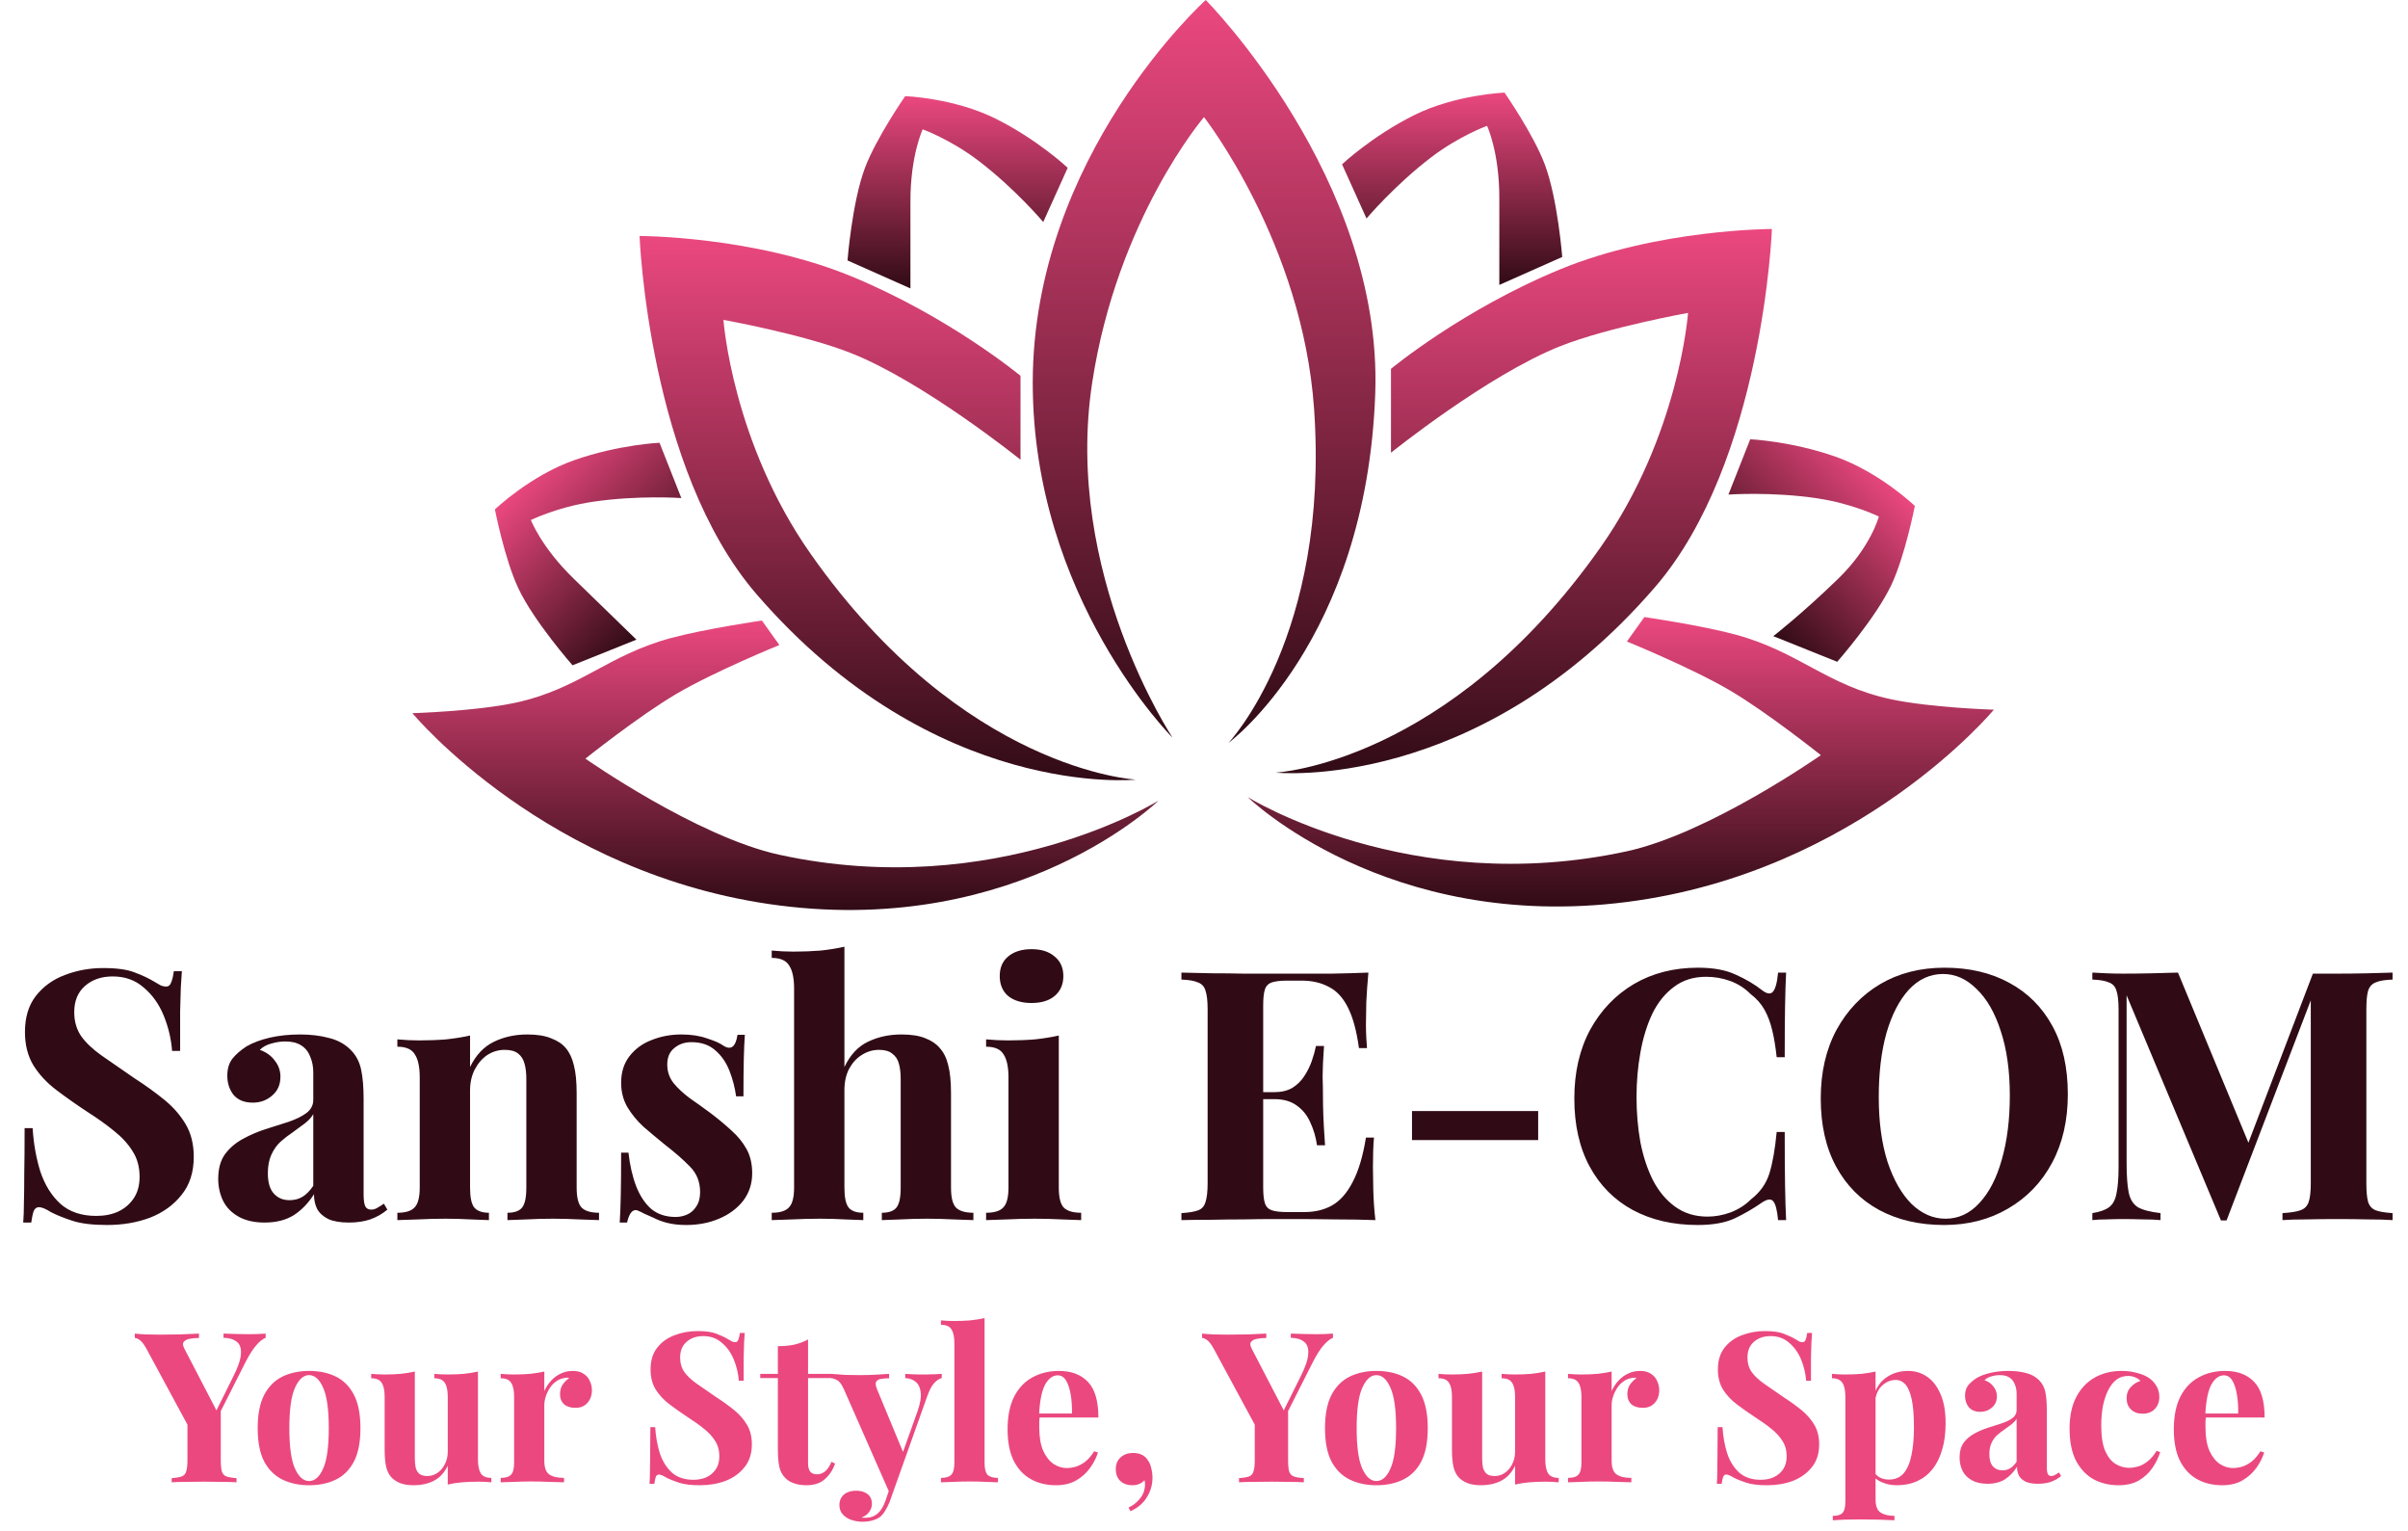 <svg width="689" height="438" viewBox="0 0 689 438" fill="none" xmlns="http://www.w3.org/2000/svg">
<path d="M29.541 276.9C33.474 276.9 36.507 277.333 38.641 278.2C40.774 279 42.607 279.867 44.141 280.8C44.941 281.267 45.574 281.633 46.041 281.9C46.574 282.1 47.074 282.2 47.541 282.2C48.207 282.2 48.674 281.833 48.941 281.1C49.274 280.367 49.541 279.267 49.741 277.8H52.041C51.974 279.067 51.874 280.6 51.741 282.4C51.674 284.133 51.607 286.433 51.541 289.3C51.541 292.167 51.541 295.933 51.541 300.6H49.241C48.974 297.133 48.174 293.767 46.841 290.5C45.507 287.233 43.607 284.567 41.141 282.5C38.741 280.367 35.774 279.3 32.241 279.3C29.041 279.3 26.407 280.2 24.341 282C22.274 283.8 21.241 286.3 21.241 289.5C21.241 292.167 21.907 294.467 23.241 296.4C24.574 298.267 26.507 300.1 29.041 301.9C31.641 303.7 34.774 305.867 38.441 308.4C41.641 310.467 44.507 312.533 47.041 314.6C49.574 316.667 51.607 319 53.141 321.6C54.674 324.2 55.441 327.3 55.441 330.9C55.441 335.3 54.274 338.933 51.941 341.8C49.674 344.667 46.674 346.833 42.941 348.3C39.207 349.7 35.107 350.4 30.641 350.4C26.507 350.4 23.207 350 20.741 349.2C18.274 348.4 16.207 347.567 14.541 346.7C13.074 345.767 11.941 345.3 11.141 345.3C10.474 345.3 9.974 345.667 9.641 346.4C9.374 347.133 9.141 348.233 8.941 349.7H6.641C6.774 348.1 6.841 346.233 6.841 344.1C6.907 341.967 6.941 339.2 6.941 335.8C7.007 332.333 7.041 327.967 7.041 322.7H9.341C9.607 327.1 10.341 331.233 11.541 335.1C12.807 338.9 14.707 341.967 17.241 344.3C19.841 346.633 23.274 347.8 27.541 347.8C29.874 347.8 31.941 347.4 33.741 346.6C35.607 345.733 37.107 344.467 38.241 342.8C39.374 341.133 39.941 339.067 39.941 336.6C39.941 333.8 39.274 331.367 37.941 329.3C36.674 327.233 34.907 325.3 32.641 323.5C30.441 321.7 27.874 319.867 24.941 318C21.807 315.933 18.874 313.867 16.141 311.8C13.407 309.733 11.207 307.367 9.541 304.7C7.941 302.033 7.141 298.867 7.141 295.2C7.141 291 8.174 287.567 10.241 284.9C12.374 282.167 15.141 280.167 18.541 278.9C22.007 277.567 25.674 276.9 29.541 276.9ZM75.739 349.7C72.739 349.7 70.239 349.133 68.239 348C66.239 346.867 64.772 345.367 63.839 343.5C62.906 341.567 62.439 339.467 62.439 337.2C62.439 334.333 63.072 332 64.339 330.2C65.672 328.4 67.372 326.933 69.439 325.8C71.506 324.667 73.672 323.733 75.939 323C78.272 322.267 80.472 321.567 82.539 320.9C84.672 320.167 86.372 319.333 87.639 318.4C88.972 317.4 89.639 316.133 89.639 314.6V306.8C89.639 305.067 89.339 303.533 88.739 302.2C88.206 300.8 87.339 299.733 86.139 299C85.006 298.267 83.506 297.9 81.639 297.9C80.306 297.9 78.972 298.1 77.639 298.5C76.306 298.833 75.206 299.433 74.339 300.3C76.206 300.967 77.639 302 78.639 303.4C79.706 304.733 80.239 306.267 80.239 308C80.239 310.267 79.439 312.067 77.839 313.4C76.306 314.733 74.472 315.4 72.339 315.4C69.939 315.4 68.106 314.667 66.839 313.2C65.639 311.667 65.039 309.833 65.039 307.7C65.039 305.767 65.506 304.167 66.439 302.9C67.439 301.633 68.806 300.433 70.539 299.3C72.406 298.233 74.639 297.4 77.239 296.8C79.906 296.2 82.772 295.9 85.839 295.9C88.906 295.9 91.672 296.233 94.139 296.9C96.606 297.5 98.672 298.633 100.339 300.3C101.872 301.833 102.872 303.733 103.339 306C103.806 308.2 104.039 311 104.039 314.4V341.6C104.039 343.267 104.206 344.433 104.539 345.1C104.872 345.7 105.439 346 106.239 346C106.839 346 107.406 345.833 107.939 345.5C108.539 345.167 109.172 344.767 109.839 344.3L110.839 346C109.439 347.2 107.806 348.133 105.939 348.8C104.139 349.4 102.106 349.7 99.839 349.7C97.372 349.7 95.406 349.367 93.939 348.7C92.472 347.967 91.406 347 90.739 345.8C90.139 344.6 89.839 343.2 89.839 341.6C88.239 344.133 86.306 346.133 84.039 347.6C81.772 349 79.006 349.7 75.739 349.7ZM82.839 343.3C84.172 343.3 85.372 343 86.439 342.4C87.572 341.733 88.639 340.667 89.639 339.2V318.7C89.039 319.7 88.206 320.6 87.139 321.4C86.072 322.2 84.939 323.033 83.739 323.9C82.539 324.7 81.372 325.6 80.239 326.6C79.172 327.6 78.306 328.833 77.639 330.3C76.972 331.767 76.639 333.533 76.639 335.6C76.639 338.2 77.206 340.133 78.339 341.4C79.472 342.667 80.972 343.3 82.839 343.3ZM150.897 295.9C153.697 295.9 155.964 296.267 157.697 297C159.497 297.667 160.897 298.6 161.897 299.8C162.964 301.067 163.73 302.7 164.197 304.7C164.73 306.7 164.997 309.4 164.997 312.8V339.7C164.997 342.5 165.464 344.4 166.397 345.4C167.397 346.4 169.064 346.9 171.397 346.9V349C170.13 348.933 168.23 348.867 165.697 348.8C163.164 348.667 160.664 348.6 158.197 348.6C155.664 348.6 153.164 348.667 150.697 348.8C148.297 348.867 146.464 348.933 145.197 349V346.9C147.197 346.9 148.597 346.4 149.397 345.4C150.197 344.4 150.597 342.5 150.597 339.7V308.6C150.597 306.933 150.43 305.5 150.097 304.3C149.764 303.033 149.164 302.067 148.297 301.4C147.43 300.667 146.13 300.3 144.397 300.3C142.597 300.3 140.93 300.8 139.397 301.8C137.93 302.8 136.73 304.2 135.797 306C134.93 307.733 134.497 309.7 134.497 311.9V339.7C134.497 342.5 134.897 344.4 135.697 345.4C136.564 346.4 137.964 346.9 139.897 346.9V349C138.697 348.933 136.93 348.867 134.597 348.8C132.33 348.667 129.964 348.6 127.497 348.6C124.964 348.6 122.364 348.667 119.697 348.8C117.03 348.867 115.03 348.933 113.697 349V346.9C116.03 346.9 117.664 346.4 118.597 345.4C119.597 344.4 120.097 342.5 120.097 339.7V308.2C120.097 305.2 119.63 303 118.697 301.6C117.83 300.133 116.164 299.4 113.697 299.4V297.3C115.83 297.5 117.897 297.6 119.897 297.6C122.697 297.6 125.297 297.5 127.697 297.3C130.164 297.033 132.43 296.667 134.497 296.2V305.2C136.164 301.8 138.43 299.4 141.297 298C144.164 296.6 147.364 295.9 150.897 295.9ZM194.923 295.9C197.723 295.9 200.156 296.267 202.223 297C204.356 297.667 205.889 298.333 206.823 299C209.089 300.533 210.489 299.533 211.023 296H213.123C212.989 297.867 212.889 300.167 212.823 302.9C212.756 305.567 212.723 309.133 212.723 313.6H210.623C210.289 311.133 209.656 308.7 208.723 306.3C207.789 303.9 206.423 301.933 204.623 300.4C202.889 298.867 200.623 298.1 197.823 298.1C195.889 298.1 194.256 298.667 192.923 299.8C191.589 300.867 190.923 302.433 190.923 304.5C190.923 306.5 191.523 308.267 192.723 309.8C193.923 311.267 195.456 312.7 197.323 314.1C199.256 315.433 201.256 316.867 203.323 318.4C205.523 320.067 207.523 321.733 209.323 323.4C211.123 325 212.556 326.767 213.623 328.7C214.689 330.633 215.223 332.933 215.223 335.6C215.223 338.6 214.356 341.233 212.623 343.5C210.889 345.7 208.589 347.4 205.723 348.6C202.923 349.8 199.789 350.4 196.323 350.4C194.323 350.4 192.523 350.2 190.923 349.8C189.389 349.4 188.056 348.9 186.923 348.3C186.056 347.9 185.223 347.533 184.423 347.2C183.689 346.8 182.989 346.467 182.323 346.2C181.656 346 181.056 346.233 180.523 346.9C180.056 347.567 179.689 348.5 179.423 349.7H177.323C177.456 347.567 177.556 344.967 177.623 341.9C177.689 338.833 177.723 334.767 177.723 329.7H179.823C180.223 333.3 180.956 336.5 182.023 339.3C183.089 342.033 184.523 344.2 186.323 345.8C188.189 347.333 190.523 348.1 193.323 348.1C194.456 348.1 195.556 347.867 196.623 347.4C197.689 346.933 198.556 346.167 199.223 345.1C199.956 344.033 200.323 342.667 200.323 341C200.323 338.067 199.356 335.633 197.423 333.7C195.556 331.767 193.156 329.667 190.223 327.4C188.089 325.667 186.056 323.967 184.123 322.3C182.256 320.567 180.723 318.7 179.523 316.7C178.323 314.633 177.723 312.3 177.723 309.7C177.723 306.7 178.523 304.167 180.123 302.1C181.723 300.033 183.823 298.5 186.423 297.5C189.089 296.433 191.923 295.9 194.923 295.9ZM241.614 270.8V305.2C243.281 301.733 245.514 299.333 248.314 298C251.181 296.6 254.381 295.9 257.914 295.9C260.781 295.9 263.081 296.267 264.814 297C266.547 297.667 267.914 298.6 268.914 299.8C270.047 301.067 270.847 302.7 271.314 304.7C271.847 306.7 272.114 309.4 272.114 312.8V339.7C272.114 342.5 272.581 344.4 273.514 345.4C274.514 346.4 276.181 346.9 278.514 346.9V349C277.247 348.933 275.314 348.867 272.714 348.8C270.181 348.667 267.714 348.6 265.314 348.6C262.714 348.6 260.181 348.667 257.714 348.8C255.314 348.867 253.514 348.933 252.314 349V346.9C254.314 346.9 255.714 346.4 256.514 345.4C257.314 344.4 257.714 342.5 257.714 339.7V308.6C257.714 306.933 257.547 305.5 257.214 304.3C256.881 303.033 256.247 302.067 255.314 301.4C254.447 300.667 253.181 300.3 251.514 300.3C249.714 300.3 248.047 300.8 246.514 301.8C245.047 302.733 243.847 304.067 242.914 305.8C242.047 307.533 241.614 309.533 241.614 311.8V339.7C241.614 342.5 242.014 344.4 242.814 345.4C243.614 346.4 245.014 346.9 247.014 346.9V349C245.814 348.933 244.047 348.867 241.714 348.8C239.381 348.667 237.014 348.6 234.614 348.6C232.014 348.6 229.381 348.667 226.714 348.8C224.114 348.867 222.147 348.933 220.814 349V346.9C223.147 346.9 224.781 346.4 225.714 345.4C226.714 344.4 227.214 342.5 227.214 339.7V282.8C227.214 279.8 226.747 277.6 225.814 276.2C224.947 274.733 223.281 274 220.814 274V271.9C222.947 272.1 225.014 272.2 227.014 272.2C229.747 272.2 232.347 272.1 234.814 271.9C237.281 271.633 239.547 271.267 241.614 270.8ZM295.154 271.5C297.954 271.5 300.154 272.2 301.754 273.6C303.421 274.933 304.254 276.8 304.254 279.2C304.254 281.6 303.421 283.5 301.754 284.9C300.154 286.233 297.954 286.9 295.154 286.9C292.354 286.9 290.121 286.233 288.454 284.9C286.854 283.5 286.054 281.6 286.054 279.2C286.054 276.8 286.854 274.933 288.454 273.6C290.121 272.2 292.354 271.5 295.154 271.5ZM302.954 296.2V339.7C302.954 342.5 303.421 344.4 304.354 345.4C305.354 346.4 307.021 346.9 309.354 346.9V349C308.154 348.933 306.287 348.867 303.754 348.8C301.221 348.667 298.654 348.6 296.054 348.6C293.454 348.6 290.821 348.667 288.154 348.8C285.487 348.867 283.487 348.933 282.154 349V346.9C284.487 346.9 286.121 346.4 287.054 345.4C288.054 344.4 288.554 342.5 288.554 339.7V308.2C288.554 305.2 288.087 303 287.154 301.6C286.287 300.133 284.621 299.4 282.154 299.4V297.3C284.287 297.5 286.354 297.6 288.354 297.6C291.154 297.6 293.754 297.5 296.154 297.3C298.621 297.033 300.887 296.667 302.954 296.2ZM391.537 278.2C391.27 281.133 391.07 283.967 390.937 286.7C390.87 289.433 390.837 291.533 390.837 293C390.837 294.333 390.87 295.6 390.937 296.8C391.003 298 391.07 299 391.137 299.8H388.837C388.17 294.933 387.137 291.1 385.737 288.3C384.337 285.433 382.503 283.433 380.237 282.3C378.037 281.1 375.437 280.5 372.437 280.5H368.337C366.403 280.5 364.937 280.667 363.937 281C362.937 281.333 362.27 282 361.937 283C361.603 284 361.437 285.533 361.437 287.6V339.6C361.437 341.667 361.603 343.2 361.937 344.2C362.27 345.2 362.937 345.867 363.937 346.2C364.937 346.533 366.403 346.7 368.337 346.7H373.237C376.237 346.7 378.87 346.067 381.137 344.8C383.47 343.467 385.437 341.233 387.037 338.1C388.703 334.967 389.97 330.733 390.837 325.4H393.137C392.937 327.533 392.837 330.333 392.837 333.8C392.837 335.333 392.87 337.5 392.937 340.3C393.003 343.1 393.203 346 393.537 349C390.137 348.867 386.303 348.8 382.037 348.8C377.77 348.733 373.97 348.7 370.637 348.7C368.97 348.7 366.837 348.7 364.237 348.7C361.637 348.7 358.837 348.733 355.837 348.8C352.837 348.8 349.803 348.833 346.737 348.9C343.67 348.9 340.77 348.933 338.037 349V347C340.17 346.867 341.77 346.6 342.837 346.2C343.903 345.8 344.603 345 344.937 343.8C345.337 342.6 345.537 340.8 345.537 338.4V288.8C345.537 286.333 345.337 284.533 344.937 283.4C344.603 282.2 343.87 281.4 342.737 281C341.67 280.533 340.103 280.267 338.037 280.2V278.2C340.77 278.267 343.67 278.333 346.737 278.4C349.803 278.4 352.837 278.433 355.837 278.5C358.837 278.5 361.637 278.5 364.237 278.5C366.837 278.5 368.97 278.5 370.637 278.5C373.703 278.5 377.17 278.5 381.037 278.5C384.97 278.433 388.47 278.333 391.537 278.2ZM375.937 312.4C375.937 312.4 375.937 312.733 375.937 313.4C375.937 314.067 375.937 314.4 375.937 314.4H358.437C358.437 314.4 358.437 314.067 358.437 313.4C358.437 312.733 358.437 312.4 358.437 312.4H375.937ZM378.837 299.2C378.57 303 378.437 305.9 378.437 307.9C378.503 309.9 378.537 311.733 378.537 313.4C378.537 315.067 378.57 316.9 378.637 318.9C378.703 320.9 378.87 323.8 379.137 327.6H376.837C376.503 325.267 375.87 323.1 374.937 321.1C374.07 319.1 372.803 317.5 371.137 316.3C369.47 315.033 367.303 314.4 364.637 314.4V312.4C366.637 312.4 368.337 312 369.737 311.2C371.137 310.333 372.27 309.233 373.137 307.9C374.07 306.5 374.803 305.033 375.337 303.5C375.87 301.967 376.27 300.533 376.537 299.2H378.837ZM440.116 317.8V326.1H404.016V317.8H440.116ZM485.86 276.8C490.26 276.8 493.86 277.467 496.66 278.8C499.527 280.067 502.06 281.567 504.26 283.3C505.593 284.3 506.593 284.433 507.26 283.7C507.993 282.9 508.493 281.067 508.76 278.2H511.06C510.927 280.8 510.827 283.967 510.76 287.7C510.693 291.367 510.66 296.267 510.66 302.4H508.36C508.027 299.333 507.593 296.733 507.06 294.6C506.527 292.4 505.793 290.467 504.86 288.8C503.927 287.133 502.593 285.633 500.86 284.3C499.193 282.633 497.26 281.4 495.06 280.6C492.86 279.8 490.56 279.4 488.16 279.4C484.56 279.4 481.493 280.367 478.96 282.3C476.427 284.167 474.36 286.733 472.76 290C471.227 293.267 470.093 296.967 469.36 301.1C468.627 305.167 468.26 309.4 468.26 313.8C468.26 318.267 468.627 322.567 469.36 326.7C470.16 330.767 471.36 334.4 472.96 337.6C474.627 340.8 476.76 343.333 479.36 345.2C481.96 347.067 485.027 348 488.56 348C490.76 348 492.96 347.6 495.16 346.8C497.427 345.933 499.36 344.7 500.96 343.1C503.56 341.1 505.327 338.633 506.26 335.7C507.193 332.7 507.893 328.733 508.36 323.8H510.66C510.66 330.133 510.693 335.267 510.76 339.2C510.827 343.067 510.927 346.333 511.06 349H508.76C508.493 346.133 508.027 344.333 507.36 343.6C506.76 342.867 505.727 342.967 504.26 343.9C501.793 345.633 499.16 347.167 496.36 348.5C493.627 349.767 490.093 350.4 485.76 350.4C478.693 350.4 472.493 348.967 467.16 346.1C461.893 343.233 457.793 339.1 454.86 333.7C451.927 328.3 450.46 321.8 450.46 314.2C450.46 306.733 451.96 300.2 454.96 294.6C458.027 289 462.193 284.633 467.46 281.5C472.793 278.367 478.927 276.8 485.86 276.8ZM556.368 276.8C563.435 276.8 569.601 278.233 574.868 281.1C580.201 283.967 584.335 288.1 587.268 293.5C590.201 298.833 591.668 305.333 591.668 313C591.668 320.467 590.168 327 587.168 332.6C584.168 338.2 579.968 342.567 574.568 345.7C569.235 348.833 563.135 350.4 556.268 350.4C549.201 350.4 543.001 348.967 537.668 346.1C532.401 343.233 528.301 339.1 525.368 333.7C522.435 328.3 520.968 321.8 520.968 314.2C520.968 306.733 522.468 300.2 525.468 294.6C528.535 289 532.701 284.633 537.968 281.5C543.301 278.367 549.435 276.8 556.368 276.8ZM555.968 278.6C552.235 278.6 548.968 280.1 546.168 283.1C543.435 286.1 541.301 290.233 539.768 295.5C538.301 300.767 537.568 306.867 537.568 313.8C537.568 320.867 538.401 327.033 540.068 332.3C541.801 337.5 544.101 341.533 546.968 344.4C549.901 347.2 553.135 348.6 556.668 348.6C560.401 348.6 563.635 347.1 566.368 344.1C569.168 341.1 571.301 336.967 572.768 331.7C574.301 326.367 575.068 320.267 575.068 313.4C575.068 306.267 574.201 300.1 572.468 294.9C570.801 289.7 568.501 285.7 565.568 282.9C562.701 280.033 559.501 278.6 555.968 278.6ZM684.584 278.2V280.2C682.45 280.267 680.85 280.533 679.784 281C678.717 281.4 677.984 282.2 677.584 283.4C677.25 284.533 677.084 286.333 677.084 288.8V338.4C677.084 340.8 677.25 342.6 677.584 343.8C677.984 345 678.717 345.8 679.784 346.2C680.85 346.6 682.45 346.867 684.584 347V349C682.717 348.867 680.35 348.8 677.484 348.8C674.684 348.733 671.817 348.7 668.884 348.7C665.684 348.7 662.684 348.733 659.884 348.8C657.084 348.8 654.817 348.867 653.084 349V347C655.35 346.867 657.05 346.6 658.184 346.2C659.384 345.8 660.184 345 660.584 343.8C660.984 342.6 661.184 340.8 661.184 338.4V284.3H661.884L637.084 349.1H635.484L608.484 284.7V332.6C608.484 336.267 608.684 339.1 609.084 341.1C609.484 343.033 610.35 344.433 611.684 345.3C613.084 346.1 615.25 346.667 618.184 347V349C616.917 348.867 615.25 348.8 613.184 348.8C611.117 348.733 609.184 348.7 607.384 348.7C605.85 348.7 604.284 348.733 602.684 348.8C601.084 348.8 599.75 348.867 598.684 349V347C600.817 346.667 602.417 346.1 603.484 345.3C604.55 344.5 605.25 343.2 605.584 341.4C605.984 339.533 606.184 337 606.184 333.8V288.8C606.184 286.333 605.984 284.533 605.584 283.4C605.25 282.2 604.517 281.4 603.384 281C602.317 280.533 600.75 280.267 598.684 280.2V278.2C599.75 278.267 601.084 278.333 602.684 278.4C604.284 278.467 605.85 278.5 607.384 278.5C610.25 278.5 613.05 278.467 615.784 278.4C618.584 278.333 621.05 278.267 623.184 278.2L644.184 328.9L641.684 331.2L661.784 278.5C662.917 278.5 664.084 278.5 665.284 278.5C666.484 278.5 667.684 278.5 668.884 278.5C671.817 278.5 674.684 278.467 677.484 278.4C680.35 278.333 682.717 278.267 684.584 278.2Z" fill="#300B15"/>
<path d="M76.012 381.46V382.66C75.132 383.02 74.232 383.74 73.312 384.82C72.392 385.86 71.372 387.46 70.252 389.62L58.912 412.06H56.092L42.052 386.08C41.332 384.72 40.672 383.82 40.072 383.38C39.512 382.94 39.012 382.72 38.572 382.72V381.46C39.652 381.58 40.752 381.66 41.872 381.7C43.032 381.74 44.292 381.76 45.652 381.76C47.412 381.76 49.312 381.74 51.352 381.7C53.392 381.62 55.252 381.54 56.932 381.46V382.72C55.932 382.72 55.032 382.8 54.232 382.96C53.432 383.12 52.872 383.42 52.552 383.86C52.232 384.26 52.312 384.92 52.792 385.84L62.272 404.08L60.412 406.48L66.592 394.06C68.072 391.18 68.852 388.92 68.932 387.28C69.052 385.64 68.652 384.48 67.732 383.8C66.852 383.08 65.592 382.7 63.952 382.66V381.46C65.312 381.5 66.592 381.54 67.792 381.58C68.992 381.62 70.212 381.64 71.452 381.64C72.332 381.64 73.152 381.62 73.912 381.58C74.712 381.54 75.412 381.5 76.012 381.46ZM63.172 402.58V417.64C63.172 419.08 63.272 420.16 63.472 420.88C63.712 421.6 64.152 422.08 64.792 422.32C65.432 422.56 66.392 422.72 67.672 422.8V424C66.592 423.92 65.192 423.88 63.472 423.88C61.792 423.84 60.112 423.82 58.432 423.82C56.552 423.82 54.772 423.84 53.092 423.88C51.412 423.88 50.092 423.92 49.132 424V422.8C50.412 422.72 51.372 422.56 52.012 422.32C52.652 422.08 53.072 421.6 53.272 420.88C53.512 420.16 53.632 419.08 53.632 417.64V405.34L58.852 409.06L63.172 402.58ZM88.432 392.14C91.352 392.14 93.912 392.68 96.112 393.76C98.312 394.84 100.032 396.58 101.272 398.98C102.512 401.38 103.132 404.56 103.132 408.52C103.132 412.48 102.512 415.66 101.272 418.06C100.032 420.42 98.312 422.14 96.112 423.22C93.912 424.3 91.352 424.84 88.432 424.84C85.592 424.84 83.052 424.3 80.812 423.22C78.612 422.14 76.872 420.42 75.592 418.06C74.352 415.66 73.732 412.48 73.732 408.52C73.732 404.56 74.352 401.38 75.592 398.98C76.872 396.58 78.612 394.84 80.812 393.76C83.052 392.68 85.592 392.14 88.432 392.14ZM88.432 393.34C86.832 393.34 85.492 394.54 84.412 396.94C83.332 399.3 82.792 403.16 82.792 408.52C82.792 413.88 83.332 417.74 84.412 420.1C85.492 422.46 86.832 423.64 88.432 423.64C90.072 423.64 91.412 422.46 92.452 420.1C93.532 417.74 94.072 413.88 94.072 408.52C94.072 403.16 93.532 399.3 92.452 396.94C91.412 394.54 90.072 393.34 88.432 393.34ZM136.758 392.32V417.46C136.758 419.26 137.038 420.6 137.598 421.48C138.158 422.32 139.158 422.74 140.598 422.74V424C139.358 423.88 138.118 423.82 136.878 423.82C135.198 423.82 133.638 423.88 132.198 424C130.758 424.12 129.398 424.34 128.118 424.66V419.26C127.158 421.26 125.818 422.7 124.098 423.58C122.418 424.42 120.538 424.84 118.458 424.84C116.778 424.84 115.418 424.62 114.378 424.18C113.338 423.74 112.518 423.18 111.918 422.5C111.238 421.74 110.758 420.74 110.478 419.5C110.198 418.26 110.058 416.66 110.058 414.7V399.52C110.058 397.72 109.778 396.4 109.218 395.56C108.698 394.68 107.698 394.24 106.218 394.24V392.98C107.498 393.1 108.738 393.16 109.938 393.16C111.618 393.16 113.178 393.1 114.618 392.98C116.098 392.82 117.458 392.6 118.698 392.32V417.16C118.698 418.16 118.778 419.04 118.938 419.8C119.138 420.56 119.498 421.16 120.018 421.6C120.538 422 121.298 422.2 122.298 422.2C123.378 422.2 124.338 421.9 125.178 421.3C126.058 420.7 126.758 419.88 127.278 418.84C127.838 417.76 128.118 416.56 128.118 415.24V399.52C128.118 397.72 127.838 396.4 127.278 395.56C126.758 394.68 125.758 394.24 124.278 394.24V392.98C125.558 393.1 126.798 393.16 127.998 393.16C129.678 393.16 131.238 393.1 132.678 392.98C134.158 392.82 135.518 392.6 136.758 392.32ZM163.904 392.14C165.184 392.14 166.224 392.42 167.024 392.98C167.824 393.5 168.404 394.18 168.764 395.02C169.164 395.86 169.364 396.74 169.364 397.66C169.364 399.14 168.924 400.36 168.044 401.32C167.204 402.24 166.084 402.7 164.684 402.7C163.284 402.7 162.184 402.36 161.384 401.68C160.624 400.96 160.244 400.02 160.244 398.86C160.244 397.74 160.484 396.82 160.964 396.1C161.484 395.34 162.124 394.7 162.884 394.18C162.324 394.02 161.764 394.04 161.204 394.24C160.444 394.36 159.724 394.68 159.044 395.2C158.364 395.68 157.784 396.3 157.304 397.06C156.824 397.78 156.444 398.58 156.164 399.46C155.884 400.3 155.744 401.12 155.744 401.92V417.82C155.744 419.74 156.204 421.04 157.124 421.72C158.084 422.4 159.504 422.74 161.384 422.74V424C160.464 423.96 159.124 423.92 157.364 423.88C155.604 423.8 153.764 423.76 151.844 423.76C150.244 423.76 148.624 423.8 146.984 423.88C145.344 423.92 144.104 423.96 143.264 424V422.74C144.664 422.74 145.644 422.44 146.204 421.84C146.804 421.24 147.104 420.1 147.104 418.42V399.52C147.104 397.72 146.824 396.4 146.264 395.56C145.744 394.68 144.744 394.24 143.264 394.24V392.98C144.544 393.1 145.784 393.16 146.984 393.16C148.664 393.16 150.224 393.1 151.664 392.98C153.144 392.82 154.504 392.6 155.744 392.32V397.9C156.224 396.82 156.864 395.84 157.664 394.96C158.464 394.08 159.384 393.4 160.424 392.92C161.464 392.4 162.624 392.14 163.904 392.14ZM199.587 380.74C201.947 380.74 203.767 381 205.047 381.52C206.327 382 207.427 382.52 208.347 383.08C208.827 383.36 209.207 383.58 209.487 383.74C209.807 383.86 210.107 383.92 210.387 383.92C210.787 383.92 211.067 383.7 211.227 383.26C211.427 382.82 211.587 382.16 211.707 381.28H213.087C213.047 382.04 212.987 382.96 212.907 384.04C212.867 385.08 212.827 386.46 212.787 388.18C212.787 389.9 212.787 392.16 212.787 394.96H211.407C211.247 392.88 210.767 390.86 209.967 388.9C209.167 386.94 208.027 385.34 206.547 384.1C205.107 382.82 203.327 382.18 201.207 382.18C199.287 382.18 197.707 382.72 196.467 383.8C195.227 384.88 194.607 386.38 194.607 388.3C194.607 389.9 195.007 391.28 195.807 392.44C196.607 393.56 197.767 394.66 199.287 395.74C200.847 396.82 202.727 398.12 204.927 399.64C206.847 400.88 208.567 402.12 210.087 403.36C211.607 404.6 212.827 406 213.747 407.56C214.667 409.12 215.127 410.98 215.127 413.14C215.127 415.78 214.427 417.96 213.027 419.68C211.667 421.4 209.867 422.7 207.627 423.58C205.387 424.42 202.927 424.84 200.247 424.84C197.767 424.84 195.787 424.6 194.307 424.12C192.827 423.64 191.587 423.14 190.587 422.62C189.707 422.06 189.027 421.78 188.547 421.78C188.147 421.78 187.847 422 187.647 422.44C187.487 422.88 187.347 423.54 187.227 424.42H185.847C185.927 423.46 185.967 422.34 185.967 421.06C186.007 419.78 186.027 418.12 186.027 416.08C186.067 414 186.087 411.38 186.087 408.22H187.467C187.627 410.86 188.067 413.34 188.787 415.66C189.547 417.94 190.687 419.78 192.207 421.18C193.767 422.58 195.827 423.28 198.387 423.28C199.787 423.28 201.027 423.04 202.107 422.56C203.227 422.04 204.127 421.28 204.807 420.28C205.487 419.28 205.827 418.04 205.827 416.56C205.827 414.88 205.427 413.42 204.627 412.18C203.867 410.94 202.807 409.78 201.447 408.7C200.127 407.62 198.587 406.52 196.827 405.4C194.947 404.16 193.187 402.92 191.547 401.68C189.907 400.44 188.587 399.02 187.587 397.42C186.627 395.82 186.147 393.92 186.147 391.72C186.147 389.2 186.767 387.14 188.007 385.54C189.287 383.9 190.947 382.7 192.987 381.94C195.067 381.14 197.267 380.74 199.587 380.74ZM231.206 383.14V392.98H238.286V394.18H231.206V418.42C231.206 419.62 231.426 420.48 231.866 421C232.306 421.48 232.966 421.72 233.846 421.72C234.566 421.72 235.286 421.46 236.006 420.94C236.726 420.38 237.366 419.44 237.926 418.12L238.946 418.66C238.306 420.46 237.326 421.94 236.006 423.1C234.726 424.26 232.966 424.84 230.726 424.84C229.406 424.84 228.246 424.66 227.246 424.3C226.246 423.98 225.406 423.48 224.726 422.8C223.846 421.92 223.266 420.84 222.986 419.56C222.706 418.24 222.566 416.54 222.566 414.46V394.18H217.526V392.98H222.566V385.06C224.246 385.06 225.786 384.92 227.186 384.64C228.626 384.32 229.966 383.82 231.206 383.14ZM269.46 392.98V394.18C268.7 394.38 267.98 394.86 267.3 395.62C266.62 396.34 265.96 397.58 265.32 399.34L256.86 423.1L254.64 427.3L241.56 397.6C240.88 396.04 240.2 395.1 239.52 394.78C238.88 394.42 238.32 394.24 237.84 394.24V392.98C239.16 393.1 240.52 393.2 241.92 393.28C243.36 393.32 244.74 393.34 246.06 393.34C247.7 393.34 249.2 393.3 250.56 393.22C251.92 393.14 253.2 393.06 254.4 392.98V394.24C253.6 394.24 252.84 394.3 252.12 394.42C251.44 394.5 250.96 394.78 250.68 395.26C250.44 395.7 250.56 396.48 251.04 397.6L258.6 415.84L258.06 416.2L262.5 403.78C263.26 401.62 263.58 399.86 263.46 398.5C263.34 397.1 262.9 396.06 262.14 395.38C261.38 394.66 260.34 394.26 259.02 394.18V392.98C259.66 393.02 260.32 393.06 261 393.1C261.68 393.1 262.36 393.12 263.04 393.16C263.72 393.16 264.32 393.16 264.84 393.16C265.64 393.16 266.48 393.14 267.36 393.1C268.24 393.06 268.94 393.02 269.46 392.98ZM256.86 423.1L254.58 429.52C254.18 430.52 253.76 431.36 253.32 432.04C252.92 432.76 252.46 433.34 251.94 433.78C251.38 434.26 250.66 434.62 249.78 434.86C248.9 435.14 247.88 435.28 246.72 435.28C245.76 435.28 244.76 435.12 243.72 434.8C242.72 434.48 241.88 433.96 241.2 433.24C240.52 432.52 240.18 431.6 240.18 430.48C240.18 429.24 240.62 428.24 241.5 427.48C242.38 426.76 243.54 426.4 244.98 426.4C246.3 426.4 247.38 426.72 248.22 427.36C249.06 428 249.48 428.94 249.48 430.18C249.48 430.98 249.22 431.74 248.7 432.46C248.22 433.18 247.48 433.72 246.48 434.08C246.68 434.12 246.92 434.14 247.2 434.14C247.48 434.14 247.7 434.14 247.86 434.14C249.06 434.14 250.12 433.76 251.04 433C251.96 432.24 252.72 431.04 253.32 429.4L255.42 423.22L256.86 423.1ZM281.715 377.02V418.42C281.715 420.1 281.995 421.24 282.555 421.84C283.155 422.44 284.155 422.74 285.555 422.74V424C284.795 423.96 283.655 423.92 282.135 423.88C280.615 423.8 279.075 423.76 277.515 423.76C275.955 423.76 274.375 423.8 272.775 423.88C271.215 423.92 270.035 423.96 269.235 424V422.74C270.635 422.74 271.615 422.44 272.175 421.84C272.775 421.24 273.075 420.1 273.075 418.42V384.22C273.075 382.42 272.795 381.1 272.235 380.26C271.715 379.38 270.715 378.94 269.235 378.94V377.68C270.515 377.8 271.755 377.86 272.955 377.86C274.595 377.86 276.155 377.8 277.635 377.68C279.115 377.52 280.475 377.3 281.715 377.02ZM303.002 392.14C306.522 392.14 309.282 393.18 311.282 395.26C313.282 397.34 314.282 400.74 314.282 405.46H294.542L294.422 404.32H306.722C306.762 402.36 306.642 400.56 306.362 398.92C306.082 397.24 305.642 395.9 305.042 394.9C304.442 393.9 303.642 393.4 302.642 393.4C301.242 393.4 300.042 394.28 299.042 396.04C298.082 397.8 297.502 400.72 297.302 404.8L297.482 405.16C297.442 405.64 297.402 406.14 297.362 406.66C297.362 407.18 297.362 407.72 297.362 408.28C297.362 411.04 297.742 413.28 298.502 415C299.302 416.72 300.302 417.98 301.502 418.78C302.702 419.54 303.922 419.92 305.162 419.92C306.002 419.92 306.862 419.8 307.742 419.56C308.662 419.28 309.582 418.8 310.502 418.12C311.422 417.4 312.282 416.4 313.082 415.12L314.162 415.48C313.682 417 312.922 418.48 311.882 419.92C310.842 421.36 309.522 422.54 307.922 423.46C306.322 424.38 304.402 424.84 302.162 424.84C299.442 424.84 297.042 424.26 294.962 423.1C292.882 421.94 291.242 420.18 290.042 417.82C288.882 415.46 288.302 412.46 288.302 408.82C288.302 405.1 288.922 402 290.162 399.52C291.442 397.04 293.182 395.2 295.382 394C297.622 392.76 300.162 392.14 303.002 392.14ZM324.176 415.6C325.176 415.6 326.036 415.78 326.756 416.14C327.476 416.5 328.036 417.02 328.436 417.7C328.876 418.26 329.196 419 329.396 419.92C329.636 420.84 329.756 421.76 329.756 422.68C329.756 424.68 329.236 426.52 328.196 428.2C327.196 429.92 325.616 431.28 323.456 432.28L322.916 431.2C324.036 430.72 325.036 429.98 325.916 428.98C326.796 427.98 327.316 426.96 327.476 425.92C327.676 425.04 327.676 424.2 327.476 423.4C326.596 424.36 325.436 424.84 323.996 424.84C322.596 424.84 321.456 424.44 320.576 423.64C319.696 422.8 319.256 421.66 319.256 420.22C319.256 418.82 319.716 417.7 320.636 416.86C321.596 416.02 322.776 415.6 324.176 415.6ZM381.403 381.46V382.66C380.523 383.02 379.623 383.74 378.703 384.82C377.783 385.86 376.763 387.46 375.643 389.62L364.303 412.06H361.483L347.443 386.08C346.723 384.72 346.063 383.82 345.463 383.38C344.903 382.94 344.403 382.72 343.963 382.72V381.46C345.043 381.58 346.143 381.66 347.263 381.7C348.423 381.74 349.683 381.76 351.043 381.76C352.803 381.76 354.703 381.74 356.743 381.7C358.783 381.62 360.643 381.54 362.323 381.46V382.72C361.323 382.72 360.423 382.8 359.623 382.96C358.823 383.12 358.263 383.42 357.943 383.86C357.623 384.26 357.703 384.92 358.183 385.84L367.663 404.08L365.803 406.48L371.983 394.06C373.463 391.18 374.243 388.92 374.323 387.28C374.443 385.64 374.043 384.48 373.123 383.8C372.243 383.08 370.983 382.7 369.343 382.66V381.46C370.703 381.5 371.983 381.54 373.183 381.58C374.383 381.62 375.603 381.64 376.843 381.64C377.723 381.64 378.543 381.62 379.303 381.58C380.103 381.54 380.803 381.5 381.403 381.46ZM368.563 402.58V417.64C368.563 419.08 368.663 420.16 368.863 420.88C369.103 421.6 369.543 422.08 370.183 422.32C370.823 422.56 371.783 422.72 373.063 422.8V424C371.983 423.92 370.583 423.88 368.863 423.88C367.183 423.84 365.503 423.82 363.823 423.82C361.943 423.82 360.163 423.84 358.483 423.88C356.803 423.88 355.483 423.92 354.523 424V422.8C355.803 422.72 356.763 422.56 357.403 422.32C358.043 422.08 358.463 421.6 358.663 420.88C358.903 420.16 359.023 419.08 359.023 417.64V405.34L364.243 409.06L368.563 402.58ZM393.822 392.14C396.742 392.14 399.302 392.68 401.502 393.76C403.702 394.84 405.422 396.58 406.662 398.98C407.902 401.38 408.522 404.56 408.522 408.52C408.522 412.48 407.902 415.66 406.662 418.06C405.422 420.42 403.702 422.14 401.502 423.22C399.302 424.3 396.742 424.84 393.822 424.84C390.982 424.84 388.442 424.3 386.202 423.22C384.002 422.14 382.262 420.42 380.982 418.06C379.742 415.66 379.122 412.48 379.122 408.52C379.122 404.56 379.742 401.38 380.982 398.98C382.262 396.58 384.002 394.84 386.202 393.76C388.442 392.68 390.982 392.14 393.822 392.14ZM393.822 393.34C392.222 393.34 390.882 394.54 389.802 396.94C388.722 399.3 388.182 403.16 388.182 408.52C388.182 413.88 388.722 417.74 389.802 420.1C390.882 422.46 392.222 423.64 393.822 423.64C395.462 423.64 396.802 422.46 397.842 420.1C398.922 417.74 399.462 413.88 399.462 408.52C399.462 403.16 398.922 399.3 397.842 396.94C396.802 394.54 395.462 393.34 393.822 393.34ZM442.148 392.32V417.46C442.148 419.26 442.428 420.6 442.988 421.48C443.548 422.32 444.548 422.74 445.988 422.74V424C444.748 423.88 443.508 423.82 442.268 423.82C440.588 423.82 439.028 423.88 437.588 424C436.148 424.12 434.788 424.34 433.508 424.66V419.26C432.548 421.26 431.208 422.7 429.488 423.58C427.808 424.42 425.928 424.84 423.848 424.84C422.168 424.84 420.808 424.62 419.768 424.18C418.728 423.74 417.908 423.18 417.308 422.5C416.628 421.74 416.148 420.74 415.868 419.5C415.588 418.26 415.448 416.66 415.448 414.7V399.52C415.448 397.72 415.168 396.4 414.608 395.56C414.088 394.68 413.088 394.24 411.608 394.24V392.98C412.888 393.1 414.128 393.16 415.328 393.16C417.008 393.16 418.568 393.1 420.008 392.98C421.488 392.82 422.848 392.6 424.088 392.32V417.16C424.088 418.16 424.168 419.04 424.328 419.8C424.528 420.56 424.888 421.16 425.408 421.6C425.928 422 426.688 422.2 427.688 422.2C428.768 422.2 429.728 421.9 430.568 421.3C431.448 420.7 432.148 419.88 432.668 418.84C433.228 417.76 433.508 416.56 433.508 415.24V399.52C433.508 397.72 433.228 396.4 432.668 395.56C432.148 394.68 431.148 394.24 429.668 394.24V392.98C430.948 393.1 432.188 393.16 433.388 393.16C435.068 393.16 436.628 393.1 438.068 392.98C439.548 392.82 440.908 392.6 442.148 392.32ZM469.295 392.14C470.575 392.14 471.615 392.42 472.415 392.98C473.215 393.5 473.795 394.18 474.155 395.02C474.555 395.86 474.755 396.74 474.755 397.66C474.755 399.14 474.315 400.36 473.435 401.32C472.595 402.24 471.475 402.7 470.075 402.7C468.675 402.7 467.575 402.36 466.775 401.68C466.015 400.96 465.635 400.02 465.635 398.86C465.635 397.74 465.875 396.82 466.355 396.1C466.875 395.34 467.515 394.7 468.275 394.18C467.715 394.02 467.155 394.04 466.595 394.24C465.835 394.36 465.115 394.68 464.435 395.2C463.755 395.68 463.175 396.3 462.695 397.06C462.215 397.78 461.835 398.58 461.555 399.46C461.275 400.3 461.135 401.12 461.135 401.92V417.82C461.135 419.74 461.595 421.04 462.515 421.72C463.475 422.4 464.895 422.74 466.775 422.74V424C465.855 423.96 464.515 423.92 462.755 423.88C460.995 423.8 459.155 423.76 457.235 423.76C455.635 423.76 454.015 423.8 452.375 423.88C450.735 423.92 449.495 423.96 448.655 424V422.74C450.055 422.74 451.035 422.44 451.595 421.84C452.195 421.24 452.495 420.1 452.495 418.42V399.52C452.495 397.72 452.215 396.4 451.655 395.56C451.135 394.68 450.135 394.24 448.655 394.24V392.98C449.935 393.1 451.175 393.16 452.375 393.16C454.055 393.16 455.615 393.1 457.055 392.98C458.535 392.82 459.895 392.6 461.135 392.32V397.9C461.615 396.82 462.255 395.84 463.055 394.96C463.855 394.08 464.775 393.4 465.815 392.92C466.855 392.4 468.015 392.14 469.295 392.14ZM504.978 380.74C507.338 380.74 509.158 381 510.438 381.52C511.718 382 512.818 382.52 513.738 383.08C514.218 383.36 514.598 383.58 514.878 383.74C515.198 383.86 515.498 383.92 515.778 383.92C516.178 383.92 516.458 383.7 516.618 383.26C516.818 382.82 516.978 382.16 517.098 381.28H518.478C518.438 382.04 518.378 382.96 518.298 384.04C518.258 385.08 518.217 386.46 518.178 388.18C518.178 389.9 518.178 392.16 518.178 394.96H516.798C516.638 392.88 516.158 390.86 515.358 388.9C514.558 386.94 513.418 385.34 511.938 384.1C510.498 382.82 508.718 382.18 506.598 382.18C504.678 382.18 503.098 382.72 501.858 383.8C500.618 384.88 499.998 386.38 499.998 388.3C499.998 389.9 500.398 391.28 501.198 392.44C501.998 393.56 503.158 394.66 504.678 395.74C506.238 396.82 508.118 398.12 510.318 399.64C512.238 400.88 513.958 402.12 515.478 403.36C516.998 404.6 518.218 406 519.138 407.56C520.058 409.12 520.518 410.98 520.518 413.14C520.518 415.78 519.818 417.96 518.418 419.68C517.058 421.4 515.258 422.7 513.018 423.58C510.778 424.42 508.318 424.84 505.638 424.84C503.158 424.84 501.178 424.6 499.698 424.12C498.218 423.64 496.978 423.14 495.978 422.62C495.098 422.06 494.418 421.78 493.938 421.78C493.538 421.78 493.238 422 493.038 422.44C492.878 422.88 492.738 423.54 492.618 424.42H491.238C491.318 423.46 491.358 422.34 491.358 421.06C491.398 419.78 491.418 418.12 491.418 416.08C491.458 414 491.478 411.38 491.478 408.22H492.858C493.018 410.86 493.458 413.34 494.178 415.66C494.938 417.94 496.078 419.78 497.598 421.18C499.158 422.58 501.218 423.28 503.777 423.28C505.178 423.28 506.418 423.04 507.498 422.56C508.618 422.04 509.518 421.28 510.198 420.28C510.878 419.28 511.218 418.04 511.218 416.56C511.218 414.88 510.818 413.42 510.018 412.18C509.258 410.94 508.198 409.78 506.838 408.7C505.518 407.62 503.978 406.52 502.218 405.4C500.338 404.16 498.578 402.92 496.938 401.68C495.298 400.44 493.978 399.02 492.978 397.42C492.018 395.82 491.538 393.92 491.538 391.72C491.538 389.2 492.158 387.14 493.398 385.54C494.678 383.9 496.338 382.7 498.378 381.94C500.458 381.14 502.658 380.74 504.978 380.74ZM536.657 392.32V428.92C536.657 430.8 537.137 432.04 538.097 432.64C539.057 433.28 540.377 433.6 542.057 433.6V434.86C541.017 434.82 539.577 434.76 537.737 434.68C535.937 434.64 534.017 434.62 531.977 434.62C530.497 434.62 529.037 434.64 527.597 434.68C526.197 434.76 525.137 434.82 524.417 434.86V433.6C525.737 433.6 526.657 433.32 527.177 432.76C527.737 432.2 528.017 431.12 528.017 429.52V399.52C528.017 397.72 527.737 396.4 527.177 395.56C526.617 394.68 525.617 394.24 524.177 394.24V392.98C525.457 393.1 526.697 393.16 527.897 393.16C529.537 393.16 531.097 393.1 532.577 392.98C534.057 392.82 535.417 392.6 536.657 392.32ZM545.957 392.14C547.997 392.14 549.817 392.7 551.417 393.82C553.017 394.9 554.297 396.56 555.257 398.8C556.217 401 556.697 403.76 556.697 407.08C556.697 410 556.357 412.56 555.677 414.76C555.037 416.96 554.097 418.82 552.857 420.34C551.657 421.82 550.197 422.94 548.477 423.7C546.797 424.46 544.897 424.84 542.777 424.84C541.217 424.84 539.797 424.56 538.517 424C537.237 423.48 536.257 422.72 535.577 421.72L536.177 420.94C536.577 421.66 537.137 422.22 537.857 422.62C538.617 423.02 539.477 423.22 540.437 423.22C542.237 423.22 543.657 422.62 544.697 421.42C545.737 420.18 546.477 418.46 546.917 416.26C547.397 414.02 547.637 411.36 547.637 408.28C547.637 404.84 547.417 402.14 546.977 400.18C546.537 398.22 545.937 396.82 545.177 395.98C544.417 395.14 543.497 394.72 542.417 394.72C540.977 394.72 539.657 395.28 538.457 396.4C537.297 397.52 536.637 399.12 536.477 401.2L536.177 399.1C536.897 396.82 538.117 395.1 539.837 393.94C541.597 392.74 543.637 392.14 545.957 392.14ZM568.673 424.42C566.873 424.42 565.373 424.08 564.173 423.4C562.973 422.72 562.093 421.82 561.533 420.7C560.973 419.54 560.693 418.28 560.693 416.92C560.693 415.2 561.073 413.8 561.833 412.72C562.633 411.64 563.653 410.76 564.893 410.08C566.133 409.4 567.433 408.84 568.793 408.4C570.193 407.96 571.513 407.54 572.753 407.14C574.033 406.7 575.053 406.2 575.813 405.64C576.613 405.04 577.013 404.28 577.013 403.36V398.68C577.013 397.64 576.833 396.72 576.473 395.92C576.153 395.08 575.633 394.44 574.913 394C574.233 393.56 573.333 393.34 572.213 393.34C571.413 393.34 570.613 393.46 569.813 393.7C569.013 393.9 568.353 394.26 567.833 394.78C568.953 395.18 569.813 395.8 570.413 396.64C571.053 397.44 571.373 398.36 571.373 399.4C571.373 400.76 570.893 401.84 569.933 402.64C569.013 403.44 567.913 403.84 566.633 403.84C565.193 403.84 564.093 403.4 563.333 402.52C562.613 401.6 562.253 400.5 562.253 399.22C562.253 398.06 562.533 397.1 563.093 396.34C563.693 395.58 564.513 394.86 565.553 394.18C566.673 393.54 568.013 393.04 569.573 392.68C571.173 392.32 572.893 392.14 574.733 392.14C576.573 392.14 578.233 392.34 579.713 392.74C581.193 393.1 582.433 393.78 583.433 394.78C584.353 395.7 584.953 396.84 585.233 398.2C585.513 399.52 585.653 401.2 585.653 403.24V419.56C585.653 420.56 585.753 421.26 585.953 421.66C586.153 422.02 586.493 422.2 586.973 422.2C587.333 422.2 587.673 422.1 587.993 421.9C588.353 421.7 588.733 421.46 589.133 421.18L589.733 422.2C588.893 422.92 587.913 423.48 586.793 423.88C585.713 424.24 584.493 424.42 583.133 424.42C581.653 424.42 580.473 424.22 579.593 423.82C578.713 423.38 578.073 422.8 577.673 422.08C577.313 421.36 577.133 420.52 577.133 419.56C576.173 421.08 575.013 422.28 573.653 423.16C572.293 424 570.633 424.42 568.673 424.42ZM572.933 420.58C573.733 420.58 574.453 420.4 575.093 420.04C575.773 419.64 576.413 419 577.013 418.12V405.82C576.653 406.42 576.153 406.96 575.513 407.44C574.873 407.92 574.193 408.42 573.473 408.94C572.753 409.42 572.053 409.96 571.373 410.56C570.733 411.16 570.213 411.9 569.813 412.78C569.413 413.66 569.213 414.72 569.213 415.96C569.213 417.52 569.553 418.68 570.233 419.44C570.913 420.2 571.813 420.58 572.933 420.58ZM607.048 392.14C608.608 392.14 610.028 392.32 611.308 392.68C612.628 393 613.708 393.42 614.548 393.94C615.588 394.58 616.388 395.38 616.948 396.34C617.548 397.26 617.848 398.34 617.848 399.58C617.848 400.98 617.408 402.14 616.528 403.06C615.648 403.94 614.508 404.38 613.108 404.38C611.708 404.38 610.588 403.98 609.748 403.18C608.908 402.38 608.488 401.3 608.488 399.94C608.488 398.66 608.888 397.6 609.688 396.76C610.488 395.88 611.408 395.3 612.448 395.02C612.128 394.62 611.648 394.28 611.008 394C610.368 393.72 609.648 393.58 608.848 393.58C607.608 393.58 606.508 393.94 605.548 394.66C604.628 395.38 603.848 396.38 603.208 397.66C602.568 398.94 602.068 400.44 601.708 402.16C601.388 403.88 601.228 405.76 601.228 407.8C601.228 410.88 601.608 413.3 602.368 415.06C603.168 416.82 604.168 418.06 605.368 418.78C606.608 419.5 607.888 419.86 609.208 419.86C609.968 419.86 610.788 419.74 611.668 419.5C612.588 419.26 613.508 418.78 614.428 418.06C615.388 417.34 616.268 416.32 617.068 415L618.088 415.36C617.648 416.84 616.928 418.32 615.928 419.8C614.928 421.28 613.628 422.5 612.028 423.46C610.428 424.38 608.468 424.84 606.148 424.84C603.548 424.84 601.188 424.28 599.068 423.16C596.988 422 595.308 420.24 594.028 417.88C592.788 415.48 592.168 412.4 592.168 408.64C592.168 405.04 592.808 402.02 594.088 399.58C595.408 397.1 597.188 395.24 599.428 394C601.668 392.76 604.208 392.14 607.048 392.14ZM636.693 392.14C640.213 392.14 642.973 393.18 644.973 395.26C646.973 397.34 647.973 400.74 647.973 405.46H628.233L628.113 404.32H640.413C640.453 402.36 640.333 400.56 640.053 398.92C639.773 397.24 639.333 395.9 638.733 394.9C638.133 393.9 637.333 393.4 636.333 393.4C634.933 393.4 633.733 394.28 632.733 396.04C631.773 397.8 631.193 400.72 630.993 404.8L631.173 405.16C631.133 405.64 631.093 406.14 631.053 406.66C631.053 407.18 631.053 407.72 631.053 408.28C631.053 411.04 631.433 413.28 632.193 415C632.993 416.72 633.993 417.98 635.193 418.78C636.393 419.54 637.613 419.92 638.853 419.92C639.693 419.92 640.553 419.8 641.433 419.56C642.353 419.28 643.273 418.8 644.193 418.12C645.113 417.4 645.973 416.4 646.773 415.12L647.853 415.48C647.373 417 646.613 418.48 645.573 419.92C644.533 421.36 643.213 422.54 641.613 423.46C640.013 424.38 638.093 424.84 635.853 424.84C633.133 424.84 630.733 424.26 628.653 423.1C626.573 421.94 624.933 420.18 623.733 417.82C622.573 415.46 621.993 412.46 621.993 408.82C621.993 405.1 622.613 402 623.853 399.52C625.133 397.04 626.873 395.2 629.073 394C631.313 392.76 633.853 392.14 636.693 392.14Z" fill="#EB487F"/>
<path d="M242.5 74.5L260.5 82.5V57.5C260.5 44.5 264 37 264 37C264 37 271.84 39.782 280 46C290.5 54 298.5 63.5 298.5 63.5L305.5 48C305.5 48 297 40 285 34C273 28 259 27.5 259 27.5C259 27.5 250.734 39.409 247.5 48C243.789 57.856 242.5 74.5 242.5 74.5Z" fill="url(#paint0_linear_60_20)"/>
<path d="M447 73.5L429 81.5V56.5C429 43.5 425.5 36 425.5 36C425.5 36 417.66 38.782 409.5 45C399 53 391 62.5 391 62.5L384 47C384 47 392.5 39 404.5 33C416.5 27 430.5 26.5 430.5 26.5C430.5 26.5 438.766 38.409 442 47C445.711 56.856 447 73.5 447 73.5Z" fill="url(#paint1_linear_60_20)"/>
<path d="M223 184.5L218 177.5C218 177.5 201.986 179.82 192 182.5C173.823 187.379 165.897 197.029 147.5 201C136.181 203.443 118 204 118 204C118 204 156.5 250.5 223 259C291.761 267.789 331.5 229 331.5 229C331.5 229 285 258 223 244.5C199.365 239.354 167.5 217 167.5 217C167.5 217 182.759 204.819 193.5 198.5C204.491 192.034 223 184.5 223 184.5Z" fill="url(#paint2_linear_60_20)"/>
<path d="M465.5 183.5L470.5 176.5C470.5 176.5 486.514 178.82 496.5 181.5C514.677 186.379 522.603 196.029 541 200C552.319 202.443 570.5 203 570.5 203C570.5 203 532 249.5 465.5 258C396.739 266.789 357 228 357 228C357 228 403.5 257 465.5 243.5C489.135 238.354 521 216 521 216C521 216 505.741 203.819 495 197.5C484.009 191.034 465.5 183.5 465.5 183.5Z" fill="url(#paint3_linear_60_20)"/>
<path d="M163.822 190.301L182.102 182.964L164.17 165.544C154.845 156.486 151.904 148.75 151.904 148.75C151.904 148.75 159.362 145.065 169.508 143.544C182.563 141.587 194.951 142.468 194.951 142.468L188.71 126.647C188.71 126.647 177.05 127.17 164.385 131.596C151.72 136.023 141.606 145.717 141.606 145.717C141.606 145.717 144.389 159.944 148.298 168.25C152.782 177.779 163.822 190.301 163.822 190.301Z" fill="url(#paint4_linear_60_20)"/>
<path d="M525.678 189.301L507.398 181.964C507.398 181.964 515.6 175.603 526.001 165.5C535.326 156.442 537.596 147.75 537.596 147.75C537.596 147.75 530.138 144.065 519.992 142.544C506.937 140.587 494.549 141.468 494.549 141.468L500.79 125.647C500.79 125.647 512.45 126.17 525.115 130.596C537.78 135.023 547.894 144.717 547.894 144.717C547.894 144.717 545.111 158.944 541.202 167.25C536.718 176.779 525.678 189.301 525.678 189.301Z" fill="url(#paint5_linear_60_20)"/>
<path d="M216.5 170C267.5 229 325 223 325 223C325 223 275.594 220.5 232 158.5C209.5 126.5 207 91.5 207 91.5C207 91.5 229.801 95.589 243.5 101C264.31 109.219 292 131.5 292 131.5V107.5C292 107.5 271.5 90.5 243.5 79C215.5 67.5 183 67.5 183 67.5C183 67.5 185.5 134.137 216.5 170Z" fill="url(#paint6_linear_60_20)"/>
<path d="M473.5 168C422.5 227 365 221 365 221C365 221 414.406 218.5 458 156.5C480.5 124.5 483 89.5 483 89.5C483 89.5 460.199 93.589 446.5 99C425.69 107.219 398 129.5 398 129.5V105.5C398 105.5 418.5 88.5 446.5 77C474.5 65.5 507 65.5 507 65.5C507 65.5 504.5 132.137 473.5 168Z" fill="url(#paint7_linear_60_20)"/>
<path d="M295.5 109.5C295.5 171.073 335.5 211 335.5 211C335.5 211 304.195 164 312.5 109.5C319.662 62.5 344.5 33.5 344.5 33.5C344.5 33.5 372.716 69.571 376 117C380.5 182 351.5 212.5 351.5 212.5C351.5 212.5 391 183.5 393.5 112.5C395.666 51 345 0 345 0C345 0 295.5 44.5 295.5 109.5Z" fill="url(#paint8_linear_60_20)"/>
<defs>
<linearGradient id="paint0_linear_60_20" x1="274" y1="27.5" x2="274" y2="82.5" gradientUnits="userSpaceOnUse">
<stop stop-color="#EB487F"/>
<stop offset="1" stop-color="#300B15"/>
</linearGradient>
<linearGradient id="paint1_linear_60_20" x1="415.5" y1="26.5" x2="415.5" y2="81.5" gradientUnits="userSpaceOnUse">
<stop stop-color="#EB487F"/>
<stop offset="1" stop-color="#300B15"/>
</linearGradient>
<linearGradient id="paint2_linear_60_20" x1="224.75" y1="177.5" x2="224.75" y2="260.296" gradientUnits="userSpaceOnUse">
<stop stop-color="#EB487F"/>
<stop offset="1" stop-color="#300B15"/>
</linearGradient>
<linearGradient id="paint3_linear_60_20" x1="463.75" y1="176.5" x2="463.75" y2="259.296" gradientUnits="userSpaceOnUse">
<stop stop-color="#EB487F"/>
<stop offset="1" stop-color="#300B15"/>
</linearGradient>
<linearGradient id="paint4_linear_60_20" x1="152.058" y1="134.958" x2="191.509" y2="173.28" gradientUnits="userSpaceOnUse">
<stop stop-color="#EB487F"/>
<stop offset="1" stop-color="#300B15"/>
</linearGradient>
<linearGradient id="paint5_linear_60_20" x1="537.442" y1="133.958" x2="497.991" y2="172.28" gradientUnits="userSpaceOnUse">
<stop stop-color="#EB487F"/>
<stop offset="1" stop-color="#300B15"/>
</linearGradient>
<linearGradient id="paint6_linear_60_20" x1="254" y1="67.5" x2="254" y2="223.171" gradientUnits="userSpaceOnUse">
<stop stop-color="#EB487F"/>
<stop offset="1" stop-color="#300B15"/>
</linearGradient>
<linearGradient id="paint7_linear_60_20" x1="436" y1="65.5" x2="436" y2="221.171" gradientUnits="userSpaceOnUse">
<stop stop-color="#EB487F"/>
<stop offset="1" stop-color="#300B15"/>
</linearGradient>
<linearGradient id="paint8_linear_60_20" x1="344.534" y1="0" x2="344.534" y2="212.5" gradientUnits="userSpaceOnUse">
<stop stop-color="#EB487F"/>
<stop offset="1" stop-color="#300B15"/>
</linearGradient>
</defs>
</svg>
